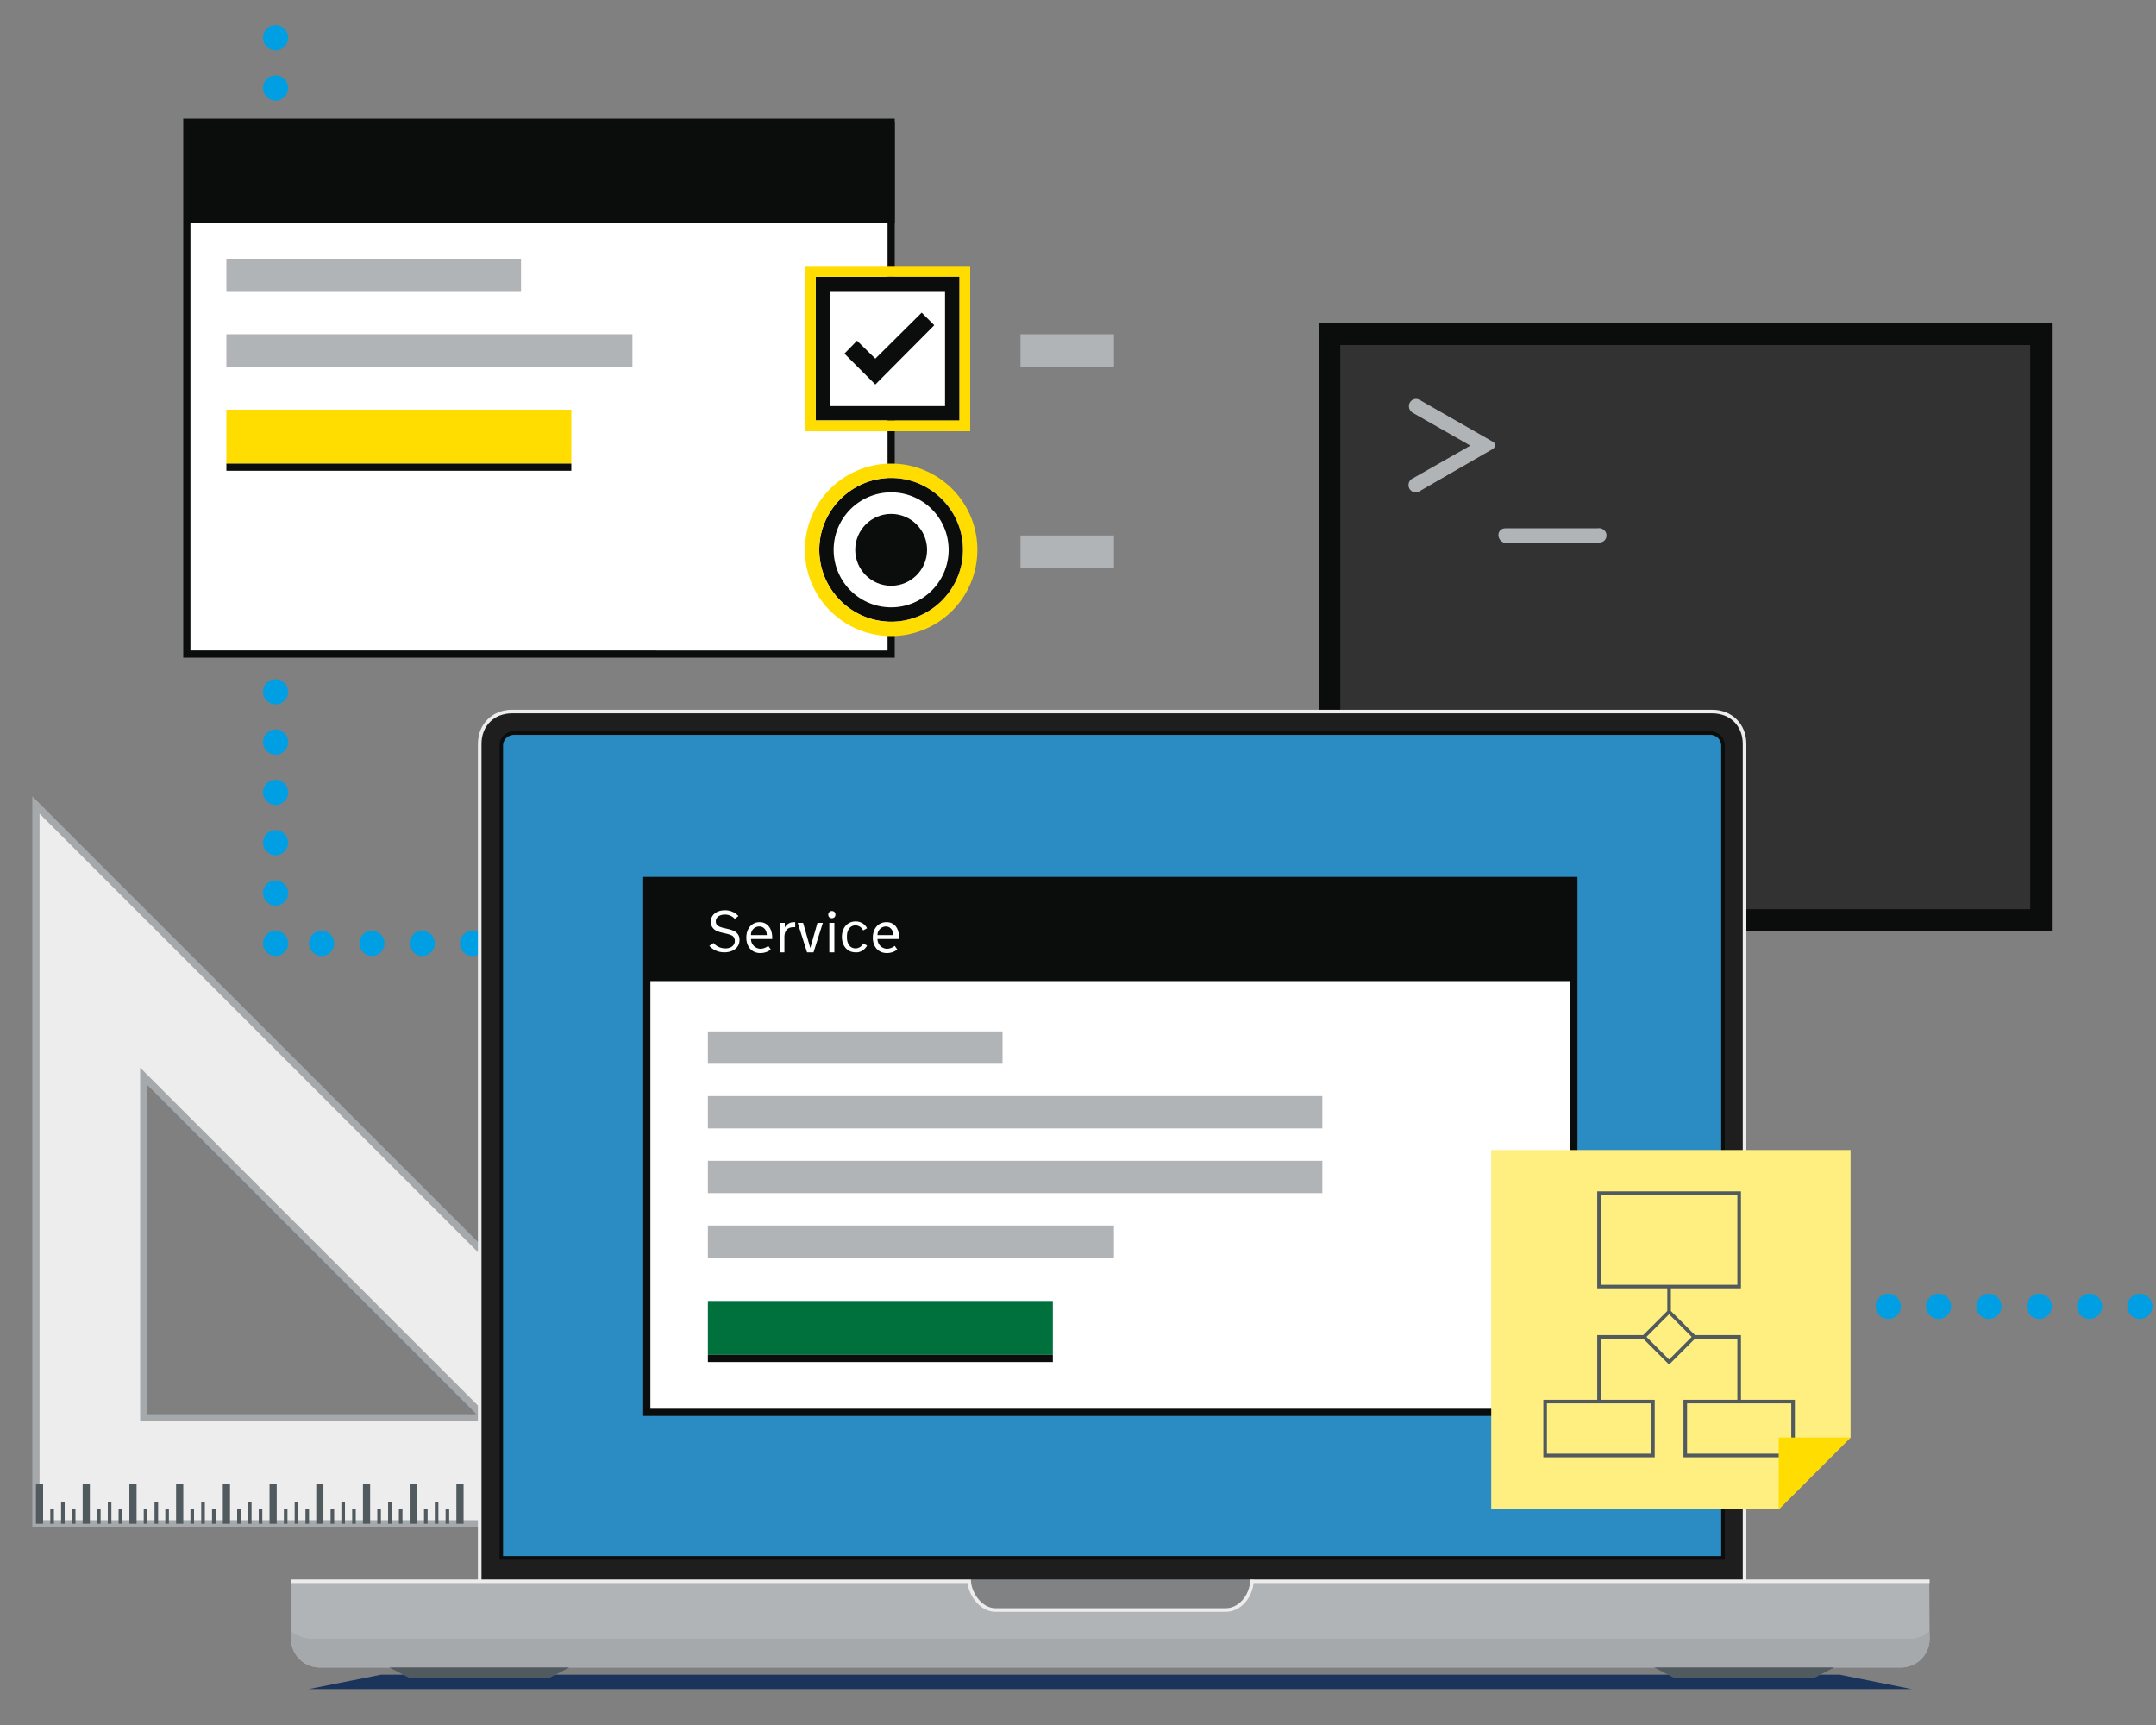 <svg xmlns="http://www.w3.org/2000/svg" viewBox="0 0 600 480">
  <rect x="0" y="0" width="600" height="480" fill="#808080" stroke="none"/>
  <g fill="none" fill-rule="evenodd">
    <g fill-rule="nonzero">
      <path fill="#323232" stroke="#0B0C0C" stroke-width="6" d="M370 93h198v163H370z"/>
      <path fill="#B1B4B6" d="m415.6 123-20.3-11.6c-.4-.2-.8-.4-1.2-.4a2 2 0 0 0-2 2c0 .9.5 1.6 1.3 2l15.8 9-16 9.1a2 2 0 0 0-1.2 2c0 1 .9 1.9 2 1.9.4 0 .9-.2 1.2-.4l20.3-11.7c.5-.3.6-1 .4-1.5 0-.2-.2-.3-.3-.4Zm30.8 24.5c-.5-.4-1.1-.6-1.7-.5h-25.5c-.6 0-1.2.1-1.6.5-.8.7-.8 2 0 2.9.5.5 1 .7 1.6.6h25.5c.6 0 1.2-.1 1.7-.5a2 2 0 0 0 0-3Z"/>
    </g>
    <path fill="#009FE3" fill-rule="nonzero" d="M76.7 259a3.5 3.5 0 0 0-3.5 3.5c0 1.9 1.6 3.5 3.5 3.5s3.5-1.6 3.5-3.5-1.6-3.5-3.5-3.5Zm12.8 0a3.5 3.5 0 0 0-3.5 3.5c0 1.9 1.6 3.5 3.5 3.5 2 0 3.5-1.6 3.5-3.5s-1.6-3.5-3.5-3.5Zm14 0a3.5 3.5 0 0 0-3.5 3.5c0 1.9 1.6 3.5 3.5 3.5 2 0 3.5-1.6 3.5-3.5s-1.6-3.5-3.5-3.5Zm14 0a3.5 3.5 0 0 0-3.5 3.5c0 1.9 1.6 3.5 3.5 3.5 2 0 3.5-1.6 3.5-3.5s-1.6-3.5-3.5-3.5Zm14 0a3.5 3.5 0 0 0-3.5 3.5c0 1.9 1.6 3.5 3.5 3.5 2 0 3.5-1.6 3.5-3.5s-1.6-3.5-3.5-3.5Zm-54.8-14a3.5 3.5 0 0 0-3.5 3.5c0 1.9 1.6 3.5 3.5 3.5s3.5-1.6 3.5-3.5-1.6-3.5-3.5-3.5Zm0-14a3.5 3.5 0 0 0-3.5 3.5c0 1.9 1.6 3.5 3.5 3.5s3.5-1.6 3.5-3.5-1.6-3.5-3.5-3.5Zm0-14a3.5 3.5 0 0 0-3.5 3.5c0 1.9 1.6 3.5 3.5 3.5s3.5-1.6 3.5-3.5-1.6-3.5-3.5-3.5Zm0-14a3.5 3.5 0 0 0-3.5 3.5c0 1.9 1.6 3.5 3.5 3.5s3.5-1.6 3.5-3.5-1.6-3.5-3.5-3.5Zm0-14a3.5 3.5 0 0 0-3.5 3.5c0 1.9 1.6 3.5 3.5 3.5s3.5-1.6 3.5-3.5-1.6-3.5-3.5-3.5Zm0-168a3.5 3.5 0 0 0-3.5 3.5c0 1.9 1.6 3.5 3.5 3.5s3.5-1.6 3.5-3.5-1.6-3.5-3.5-3.5Zm0-14a3.5 3.5 0 0 0-3.5 3.5c0 1.9 1.6 3.5 3.5 3.5s3.5-1.6 3.5-3.5S78.6 7 76.7 7Zm518.8 353c1.9 0 3.5 1.6 3.5 3.5s-1.6 3.5-3.5 3.5a3.5 3.5 0 0 1-3.5-3.5c0-1.9 1.6-3.5 3.5-3.5Zm-14 0c1.9 0 3.5 1.6 3.5 3.5s-1.6 3.5-3.5 3.5a3.5 3.5 0 0 1-3.5-3.5c0-1.9 1.6-3.5 3.5-3.5Zm-14 0c1.9 0 3.5 1.6 3.5 3.5s-1.6 3.5-3.5 3.5a3.5 3.5 0 0 1-3.5-3.5c0-1.9 1.6-3.5 3.5-3.5Zm-14 0c1.9 0 3.5 1.6 3.5 3.5s-1.6 3.5-3.5 3.5a3.5 3.5 0 0 1-3.5-3.5c0-1.9 1.6-3.5 3.5-3.5Zm-14 0c1.9 0 3.5 1.6 3.5 3.5s-1.6 3.5-3.5 3.5a3.5 3.5 0 0 1-3.5-3.5c0-1.9 1.6-3.5 3.5-3.5Zm-14 0c1.9 0 3.5 1.6 3.5 3.5s-1.6 3.5-3.5 3.5a3.5 3.5 0 0 1-3.5-3.5c0-1.9 1.6-3.5 3.5-3.5Zm-14 0c1.9 0 3.5 1.6 3.5 3.5s-1.6 3.5-3.5 3.5a3.5 3.5 0 0 1-3.5-3.5c0-1.9 1.6-3.5 3.5-3.5Z"/>
    <path fill="#EDEDED" stroke="#A5A9AB" stroke-width="2" d="M210 424 10 224v200h200Zm-75-29.5H40v-95l95 95Z"/>
    <path fill="#505A5F" d="M12 413v11h-2v-11h2Zm3 7v4h-1v-4h1Zm13 0v4h-1v-4h1Zm13 0v4h-1v-4h1Zm13 0v4h-1v-4h1Zm13 0v4h-1v-4h1Zm13 0v4h-1v-4h1Zm13 0v4h-1v-4h1Zm13 0v4h-1v-4h1Zm13 0v4h-1v-4h1Zm-101-2v6h-1v-6h1Zm13 0v6h-1v-6h1Zm13 0v6h-1v-6h1Zm13 0v6h-1v-6h1Zm13 0v6h-1v-6h1Zm13 0v6h-1v-6h1Zm13 0v6h-1v-6h1Zm13 0v6h-1v-6h1Zm13 0v6h-1v-6h1Zm-101 2v4h-1v-4h1Zm13 0v4h-1v-4h1Zm13 0v4h-1v-4h1Zm13 0v4h-1v-4h1Zm13 0v4h-1v-4h1Zm13 0v4h-1v-4h1Zm13 0v4h-1v-4h1Zm13 0v4h-1v-4h1Zm13 0v4h-1v-4h1Zm-100-7v11h-2v-11h2Zm13 0v11h-2v-11h2Zm13 0v11h-2v-11h2Zm13 0v11h-2v-11h2Zm13 0v11h-2v-11h2Zm13 0v11h-2v-11h2Zm13 0v11h-2v-11h2Zm13 0v11h-2v-11h2Zm13 0v11h-2v-11h2Z"/>
    <path fill="#1E1E1E" fill-rule="nonzero" d="M133.4 448.8V207c0-5.4 3.6-9 9-9h334c5.6 0 9.1 3.5 9.1 9v242"/>
    <path fill="#EDEDED" fill-rule="nonzero" d="M486 448.8h-1V207c0-5-3.5-8.5-8.5-8.5h-334c-5 0-8.5 3.5-8.5 8.5v241.8h-1V207c0-5.5 4-9.5 9.5-9.5h334c5.5 0 9.5 4 9.5 9.5v241.8Z"/>
    <path fill="#2B8CC4" fill-rule="nonzero" d="M143.4 204h332a4 4 0 0 1 4 4v225.5h-340V208a4 4 0 0 1 4-4Z"/>
    <path fill="#0B0C0C" fill-rule="nonzero" d="M480 434H139V207.5a4 4 0 0 1 4-4h333a4 4 0 0 1 4 4V434Zm-340-1h339V207.5a3 3 0 0 0-3-3H143a3 3 0 0 0-3 3V433Z"/>
    <path fill="#808283" fill-rule="nonzero" d="M270 439.5h79v14h-79z"/>
    <path fill="#B1B4B6" fill-rule="nonzero" d="M341 448h-64c-3.8 0-7-4.1-7.3-8H81v16a8 8 0 0 0 8 8h440a8 8 0 0 0 8-8l-.1-16H348.3c-.3 4.1-3.4 8-7.3 8Z"/>
    <path fill="#A5A9AB" fill-rule="nonzero" d="M81 454v2a8 8 0 0 0 8 8h440a8 8 0 0 0 8-8l-.1-2a8.5 8.5 0 0 1-5.5 2H87c-2.1 0-4.2-.7-5.9-2Z"/>
    <path stroke="#EDEDED" d="M537 440H348.4c-.2 4.1-3.3 8-7.3 8H277c-3.8 0-7-4.1-7.3-8H81"/>
    <path fill="#1A345C" fill-rule="nonzero" d="M106 466h406l20 4H86z"/>
    <path fill="#505A5F" fill-rule="nonzero" d="m108.4 464 5.7 3h38.6l5.7-3zm352 0 5.7 3h38.6l5.7-3z"/>
    <path fill="#FFF" fill-rule="nonzero" stroke="#0B0C0C" stroke-width="2" d="M52 34h196v148H52z"/>
    <path fill="#0B0C0C" d="M52 34h197v28H52z"/>
    <path fill="#B1B4B6" fill-rule="nonzero" d="M63 72h82v9H63v-9Zm0 21h113v9H63v-9Z"/>
    <path fill="#FD0" fill-rule="nonzero" d="M63 114h96v15H63z"/>
    <path fill="#0B0C0C" fill-rule="nonzero" d="M63 129h96v2H63z"/>
    <g fill-rule="nonzero">
      <path fill="#B1B4B6" d="M284 149h26v9h-26v-9Zm0-56h26v9h-26v-9Z"/>
      <g transform="translate(224 129)">
        <circle cx="24" cy="24" r="20" fill="#FFF"/>
        <path fill="#0B0C0C" d="M24 8a16 16 0 0 1 16 16 16 16 0 0 1-16 16A16 16 0 0 1 8 24 16 16 0 0 1 24 8m0-4C13 4 4 13 4 24s9 20 20 20 20-9 20-20S35 4 24 4Z"/>
        <path fill="#FD0" d="M24 4c11 0 20 9 20 20s-9 20-20 20S4 35 4 24 13 4 24 4m0-4a24 24 0 1 0 0 48 24 24 0 1 0 0-48Z"/>
        <circle cx="24" cy="24" r="10" fill="#0B0C0C"/>
      </g>
      <path fill="#FFF" d="M229 79h36v36h-36z"/>
      <path fill="#0B0C0C" d="M263 81v32h-32V81h32m4-4h-40v40h40V77Z"/>
      <path fill="#0B0C0C" d="m260 90.5-3.5-3.5-12.9 12.8-5.1-5-3.5 3.6 8.6 8.6L260 90.5"/>
      <path fill="#FD0" d="M267 77v40h-40V77h40m3-3h-46v46h46V74Z"/>
    </g>
    <g fill-rule="nonzero">
      <path fill="#FFF" stroke="#0B0C0C" stroke-width="2" d="M180 245h258v148H180z"/>
      <path fill="#0B0C0C" d="M180 245h258v28H180z"/>
      <path fill="#FFF" d="M198.6 262.4c.8 1 2 1.5 3.3 1.5 1.4 0 2.6-.7 2.6-2.1 0-.7-.4-1.4-1.1-1.6-1.1-.5-3-.6-4.2-1.3a2.7 2.7 0 0 1-1.4-2.4c0-1.8 1.5-3.2 3.9-3.2a5 5 0 0 1 3.8 1.6l-1 .8a3.6 3.6 0 0 0-2.8-1.2c-1.4 0-2.5.7-2.5 1.9 0 1.9 2.7 1.7 4.7 2.5 1.2.4 2 1.5 1.9 2.7 0 2.3-2.1 3.4-4.2 3.4-1.6 0-3.1-.6-4.2-1.8l1.2-.8Zm10.4-1.1c0 1.4 1.1 2.6 2.5 2.7h.1c.8 0 1.6-.3 2.2-.8l.7 1c-.8.7-1.9 1-2.9 1-2.4 0-3.9-1.8-3.9-4.3s1.5-4.3 3.7-4.3 3.5 1.8 3.5 4.3v.4H209Zm0-1.1h4.4c0-1.3-.8-2.4-2.1-2.4a2.3 2.3 0 0 0-2.3 2.4Zm12.1-2.2h-.2c-1.4 0-2.6.6-2.6 2.8v4.2H217v-8.2h1.4v1.3c.5-.9 1.4-1.5 2.5-1.5h.4v1.4h-.2Zm3.5 7-2.6-8.2h1.5l2 7 2-7h1.5l-2.6 8.2h-1.8Zm6.9-11.5c.6 0 1 .4 1 1s-.4 1-1 1-1-.4-1-1 .5-1 1-1Zm.7 11.5h-1.4v-8.2h1.4v8.2Zm3.5-4.1c0 1.6.8 3 2.4 3 .9 0 1.8-.6 2.1-1.4l1.1.6c-.6 1.2-1.9 2-3.2 1.9-2.3 0-3.8-1.8-3.8-4.3s1.5-4.3 3.8-4.3c1.4 0 2.6.7 3.2 1.9l-1.1.6a2.4 2.4 0 0 0-2.1-1.4c-1.6 0-2.4 1.4-2.4 3v.4Zm8.5.4c0 1.4 1.1 2.6 2.5 2.7h.1c.8 0 1.6-.3 2.2-.8l.7 1c-.8.7-1.9 1-2.9 1-2.4 0-3.9-1.8-3.9-4.3s1.5-4.3 3.8-4.3 3.5 1.8 3.5 4.3v.4h-6Zm0-1.1h4.4c0-1.3-.8-2.4-2.1-2.4a2.4 2.4 0 0 0-2.3 2.4Z"/>
      <path fill="#B1B4B6" d="M197 287h82v9h-82v-9Zm0 18h171v9H197v-9Zm0 18h171v9H197v-9Zm0 18h113v9H197v-9Z"/>
      <path fill="#00703C" d="M197 362h96v15h-96z"/>
      <path fill="#0B0C0C" d="M197 377h96v2h-96z"/>
    </g>
    <path fill="#FFEE80" d="M415 320h100v80l-20 20h-80z"/>
    <path stroke="#505A5F" d="M445 332h39v26h-39zm-15 58h30v15h-30zm39 0h30v15h-30zm-4.5-25-7 7 7 7 7-7zm0 0v-7m-7 14H445v18m26.5-18H484v18"/>
    <path fill="#FD0" d="M495 420v-20h20z"/>
  </g>
</svg>
